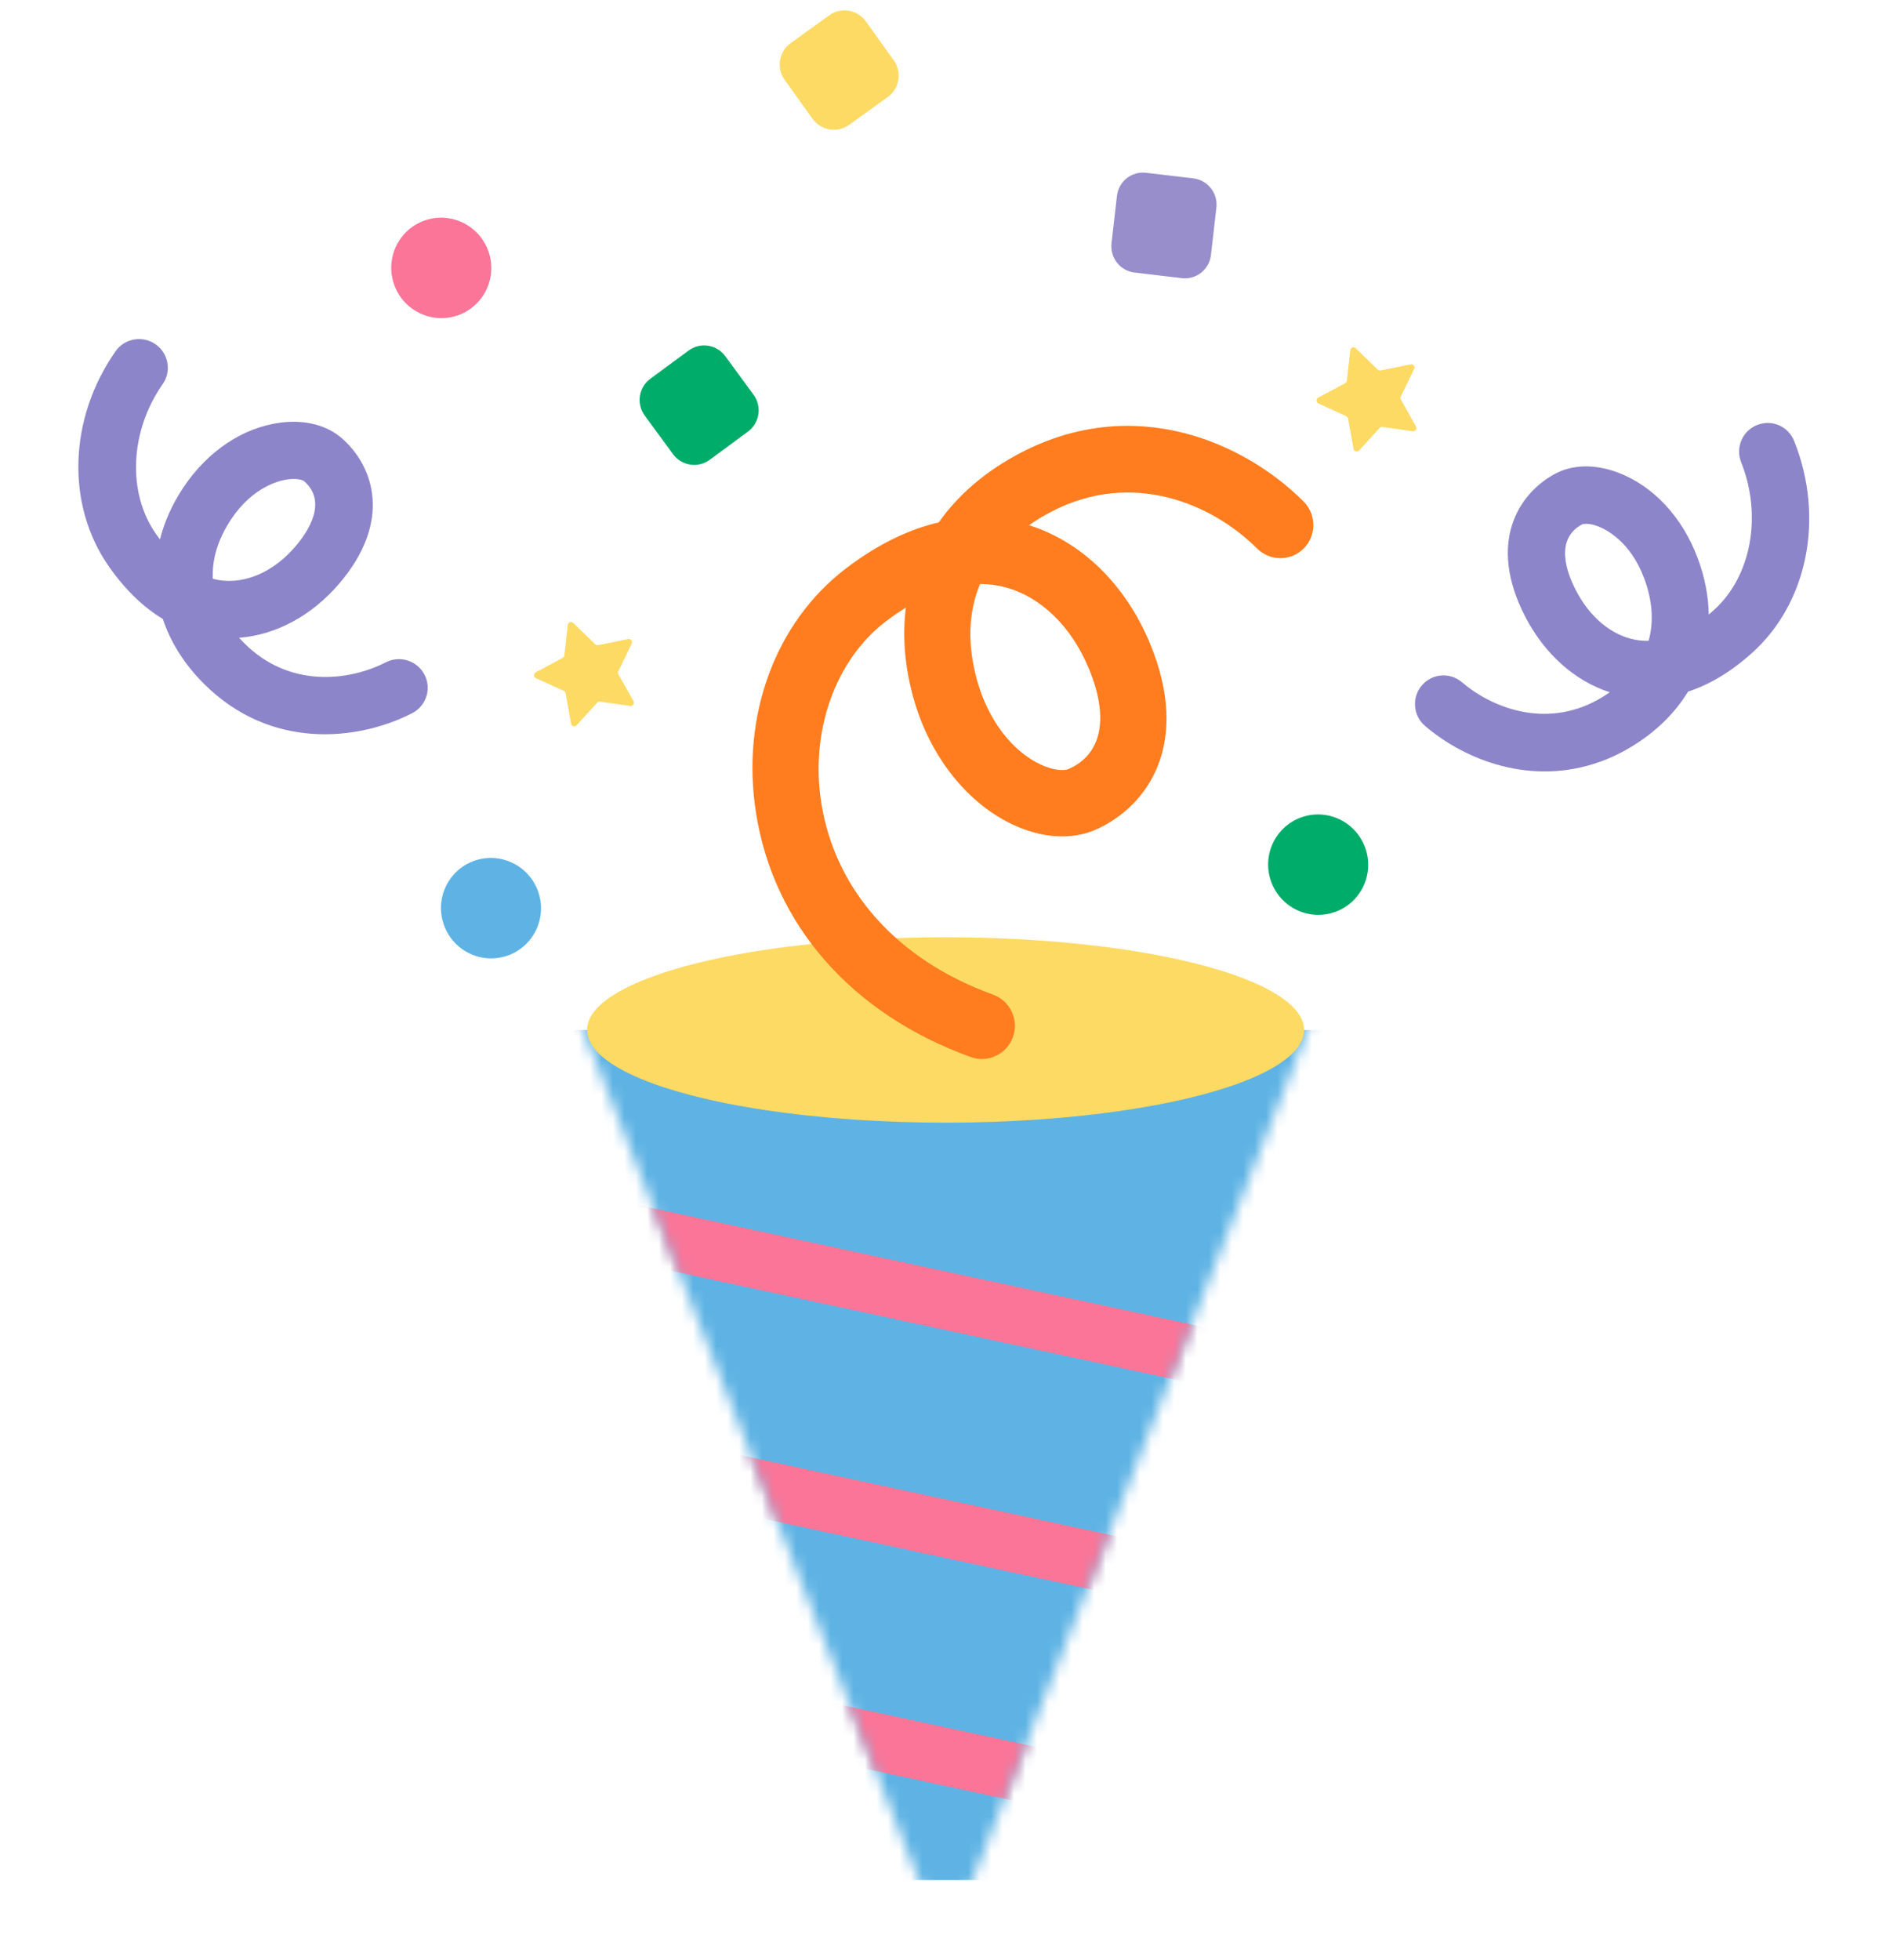 <svg width="164" height="171" viewBox="0 0 164 171" fill="none" xmlns="http://www.w3.org/2000/svg">
<mask id="mask0_3854_61168" style="mask-type:alpha" maskUnits="userSpaceOnUse" x="50" y="86" width="65" height="81">
<path d="M84.389 165.286C83.724 166.974 81.335 166.974 80.669 165.286L50.58 89.019C50.062 87.707 51.029 86.285 52.44 86.285L112.618 86.285C114.029 86.285 114.996 87.707 114.478 89.019L84.389 165.286Z" fill="#5EB3E4"/>
</mask>
<g mask="url(#mask0_3854_61168)">
<rect width="67.482" height="74.177" transform="matrix(1 0 0 -1 50.117 164.045)" fill="#5EB3E4"/>
</g>
<ellipse cx="82.529" cy="89.868" rx="31.292" ry="8.09" fill="#FDDA64"/>
<mask id="mask1_3854_61168" style="mask-type:alpha" maskUnits="userSpaceOnUse" x="50" y="86" width="65" height="81">
<path d="M84.387 165.286C83.721 166.974 81.332 166.974 80.666 165.286L50.577 89.019C50.059 87.706 51.027 86.285 52.438 86.285L112.616 86.285C114.026 86.285 114.994 87.706 114.476 89.019L84.387 165.286Z" fill="#5EB3E4"/>
</mask>
<g mask="url(#mask1_3854_61168)">
<line x1="52.877" y1="107.096" x2="108.311" y2="119.058" stroke="#FA7598" stroke-width="5"/>
<line x1="52.877" y1="126.988" x2="108.311" y2="138.949" stroke="#FA7598" stroke-width="5"/>
<line x1="52.877" y1="146.882" x2="108.311" y2="158.843" stroke="#FA7598" stroke-width="5"/>
</g>
<path d="M86.675 92.234C86.07 92.452 85.382 92.468 84.726 92.232C74.351 88.485 67.515 80.715 65.982 70.912C64.662 62.497 67.649 54.354 73.768 49.65C76.731 47.377 79.484 46.152 81.94 45.577C83.644 43.151 86.055 41.086 89.11 39.496C99.027 34.345 108.596 38.577 113.779 43.759C114.909 44.89 114.915 46.722 113.791 47.854C112.667 48.985 110.841 48.985 109.711 47.854C105.906 44.052 98.927 40.924 91.77 44.643C91.065 45.009 90.415 45.401 89.814 45.827C94.379 47.261 98.189 50.954 100.33 56.046C104.047 64.9 100.143 70.376 95.665 72.379C93.575 73.304 90.984 73.164 88.395 71.948C84.413 70.079 81.187 66.013 79.772 61.065C78.968 58.259 78.743 55.548 79.064 53.019C78.47 53.381 77.874 53.795 77.277 54.25C72.9 57.611 70.703 63.806 71.678 70.028C72.874 77.673 78.338 83.779 86.665 86.781C88.165 87.323 88.948 88.979 88.412 90.483C88.11 91.329 87.455 91.949 86.673 92.23L86.675 92.234ZM85.537 50.96C84.501 53.443 84.412 56.319 85.314 59.483C86.274 62.837 88.332 65.541 90.822 66.706C91.945 67.235 92.896 67.283 93.304 67.085C96.197 65.794 96.818 62.584 95.012 58.279C93.484 54.637 90.834 52.075 87.751 51.246C87.034 51.053 86.295 50.954 85.535 50.956L85.537 50.96Z" fill="#FF7D1F"/>
<path d="M37.177 60.867C36.97 61.434 36.556 61.93 35.974 62.228C31.215 64.667 23.596 65.456 17.795 59.659C16.079 57.946 14.885 56.029 14.214 54.015C12.655 53.067 11.032 51.616 9.501 49.424C5.746 44.06 5.982 36.513 10.086 30.65C10.874 29.522 12.436 29.248 13.575 30.038C14.707 30.83 14.993 32.385 14.199 33.516C11.332 37.616 11.09 42.982 13.603 46.574C13.719 46.742 13.843 46.904 13.963 47.064C14.352 45.522 15.027 43.994 16.007 42.532C18.127 39.352 21.22 37.291 24.499 36.875C26.645 36.602 28.559 37.103 29.882 38.278C32.647 40.733 34.234 45.513 29.604 50.926C27.21 53.727 24.087 55.399 20.872 55.651C21.02 55.816 21.174 55.979 21.339 56.14C25.231 60.027 30.415 59.457 33.674 57.79C34.904 57.162 36.414 57.642 37.052 58.871C37.385 59.518 37.411 60.24 37.181 60.869L37.177 60.867ZM18.578 50.502C18.958 50.6 19.337 50.662 19.727 50.678C21.857 50.783 24.068 49.689 25.789 47.673C26.941 46.325 28.576 43.792 26.557 41.993C26.468 41.916 26.015 41.71 25.146 41.823C24.47 41.91 22.108 42.413 20.183 45.294C19.027 47.031 18.492 48.787 18.575 50.496L18.578 50.502Z" fill="#8C85C9"/>
<path d="M139.625 66.474C133.666 68.615 127.867 66.327 124.379 63.341C123.329 62.441 123.201 60.861 124.094 59.811C124.986 58.756 126.561 58.636 127.611 59.535C130.398 61.917 135.295 63.673 139.942 60.773C140.136 60.653 140.323 60.53 140.505 60.404C137.442 59.417 134.795 57.06 133.105 53.773C129.84 47.424 132.455 43.121 135.686 41.363C137.233 40.518 139.2 40.475 141.224 41.237C144.31 42.403 146.847 45.128 148.183 48.72C148.799 50.378 149.115 52.027 149.141 53.618C149.293 53.493 149.448 53.361 149.599 53.221C152.849 50.296 153.825 44.996 151.969 40.335C151.457 39.05 152.079 37.595 153.358 37.085C154.664 36.565 156.088 37.203 156.6 38.488C159.262 45.166 157.787 52.584 152.937 56.955C150.956 58.74 149.063 59.786 147.333 60.346C146.23 62.161 144.635 63.757 142.587 65.035C141.602 65.647 140.613 66.124 139.631 66.477L139.625 66.474ZM138.105 45.751C138.105 45.751 138.078 45.761 138.069 45.764C135.702 47.05 136.717 49.902 137.534 51.488C138.753 53.856 140.646 55.435 142.737 55.823C143.116 55.895 143.5 55.924 143.89 55.915C144.356 54.264 144.236 52.428 143.504 50.462C142.293 47.205 140.114 46.164 139.473 45.923C138.726 45.64 138.257 45.697 138.101 45.753L138.105 45.751Z" fill="#8C85C9"/>
<path d="M44.336 83.367C46.604 82.552 47.779 80.045 46.961 77.767C46.142 75.489 43.64 74.303 41.372 75.117C39.104 75.932 37.929 78.439 38.748 80.717C39.566 82.995 42.068 84.181 44.336 83.367Z" fill="#5EB3E4"/>
<path d="M39.996 27.501C42.264 26.686 43.439 24.179 42.621 21.901C41.802 19.623 39.3 18.437 37.032 19.252C34.764 20.067 33.589 22.574 34.408 24.852C35.226 27.13 37.728 28.316 39.996 27.501Z" fill="#FA7598"/>
<path d="M116.532 79.57C118.8 78.756 119.975 76.249 119.156 73.971C118.338 71.692 115.836 70.506 113.568 71.321C111.3 72.136 110.125 74.643 110.943 76.921C111.762 79.199 114.264 80.385 116.532 79.57Z" fill="#00AC69"/>
<path d="M60.102 30.586L56.758 33.051C55.74 33.801 55.523 35.24 56.274 36.264L58.74 39.626C59.49 40.65 60.925 40.871 61.943 40.121L65.287 37.656C66.305 36.906 66.522 35.467 65.771 34.443L63.306 31.081C62.555 30.057 61.121 29.836 60.102 30.586Z" fill="#00AC69"/>
<path d="M72.379 1.338L69.008 3.764C67.981 4.503 67.748 5.939 68.487 6.971L70.914 10.361C71.654 11.394 73.085 11.632 74.112 10.893L77.484 8.466C78.51 7.728 78.743 6.292 78.004 5.259L75.577 1.87C74.838 0.837 73.406 0.599 72.379 1.338Z" fill="#FDDA64"/>
<path d="M97.488 17.09L97.013 21.229C96.868 22.49 97.769 23.633 99.026 23.782L103.154 24.27C104.41 24.419 105.547 23.517 105.691 22.256L106.167 18.117C106.311 16.856 105.41 15.713 104.153 15.564L100.026 15.076C98.769 14.927 97.632 15.829 97.488 17.09Z" fill="#978ECB"/>
<path d="M120.426 37.336L118.621 39.311C118.464 39.486 118.178 39.399 118.136 39.168L117.665 36.524C117.648 36.433 117.59 36.357 117.504 36.316L115.067 35.198C114.854 35.101 114.843 34.802 115.049 34.693L117.407 33.435C117.488 33.391 117.546 33.309 117.554 33.219L117.852 30.555C117.88 30.32 118.16 30.219 118.326 30.385L120.251 32.25C120.319 32.312 120.411 32.341 120.502 32.324L123.122 31.792C123.35 31.746 123.532 31.983 123.429 32.194L122.261 34.607C122.219 34.689 122.224 34.789 122.269 34.87L123.588 37.209C123.703 37.414 123.536 37.658 123.306 37.628L120.656 37.253C120.565 37.24 120.474 37.272 120.408 37.343L120.426 37.336Z" fill="#FDDA64"/>
<path d="M52.13 61.305L50.325 63.281C50.169 63.455 49.882 63.368 49.84 63.137L49.37 60.494C49.352 60.403 49.294 60.326 49.208 60.285L46.772 59.168C46.558 59.07 46.548 58.772 46.753 58.662L49.112 57.405C49.193 57.36 49.25 57.278 49.259 57.188L49.556 54.525C49.584 54.289 49.864 54.189 50.031 54.354L51.956 56.219C52.024 56.282 52.116 56.31 52.207 56.293L54.826 55.762C55.054 55.715 55.236 55.952 55.134 56.163L53.965 58.576C53.923 58.658 53.929 58.758 53.973 58.84L55.293 61.178C55.407 61.383 55.24 61.628 55.01 61.598L52.361 61.222C52.269 61.209 52.179 61.242 52.112 61.312L52.13 61.305Z" fill="#FDDA64"/>
</svg>
